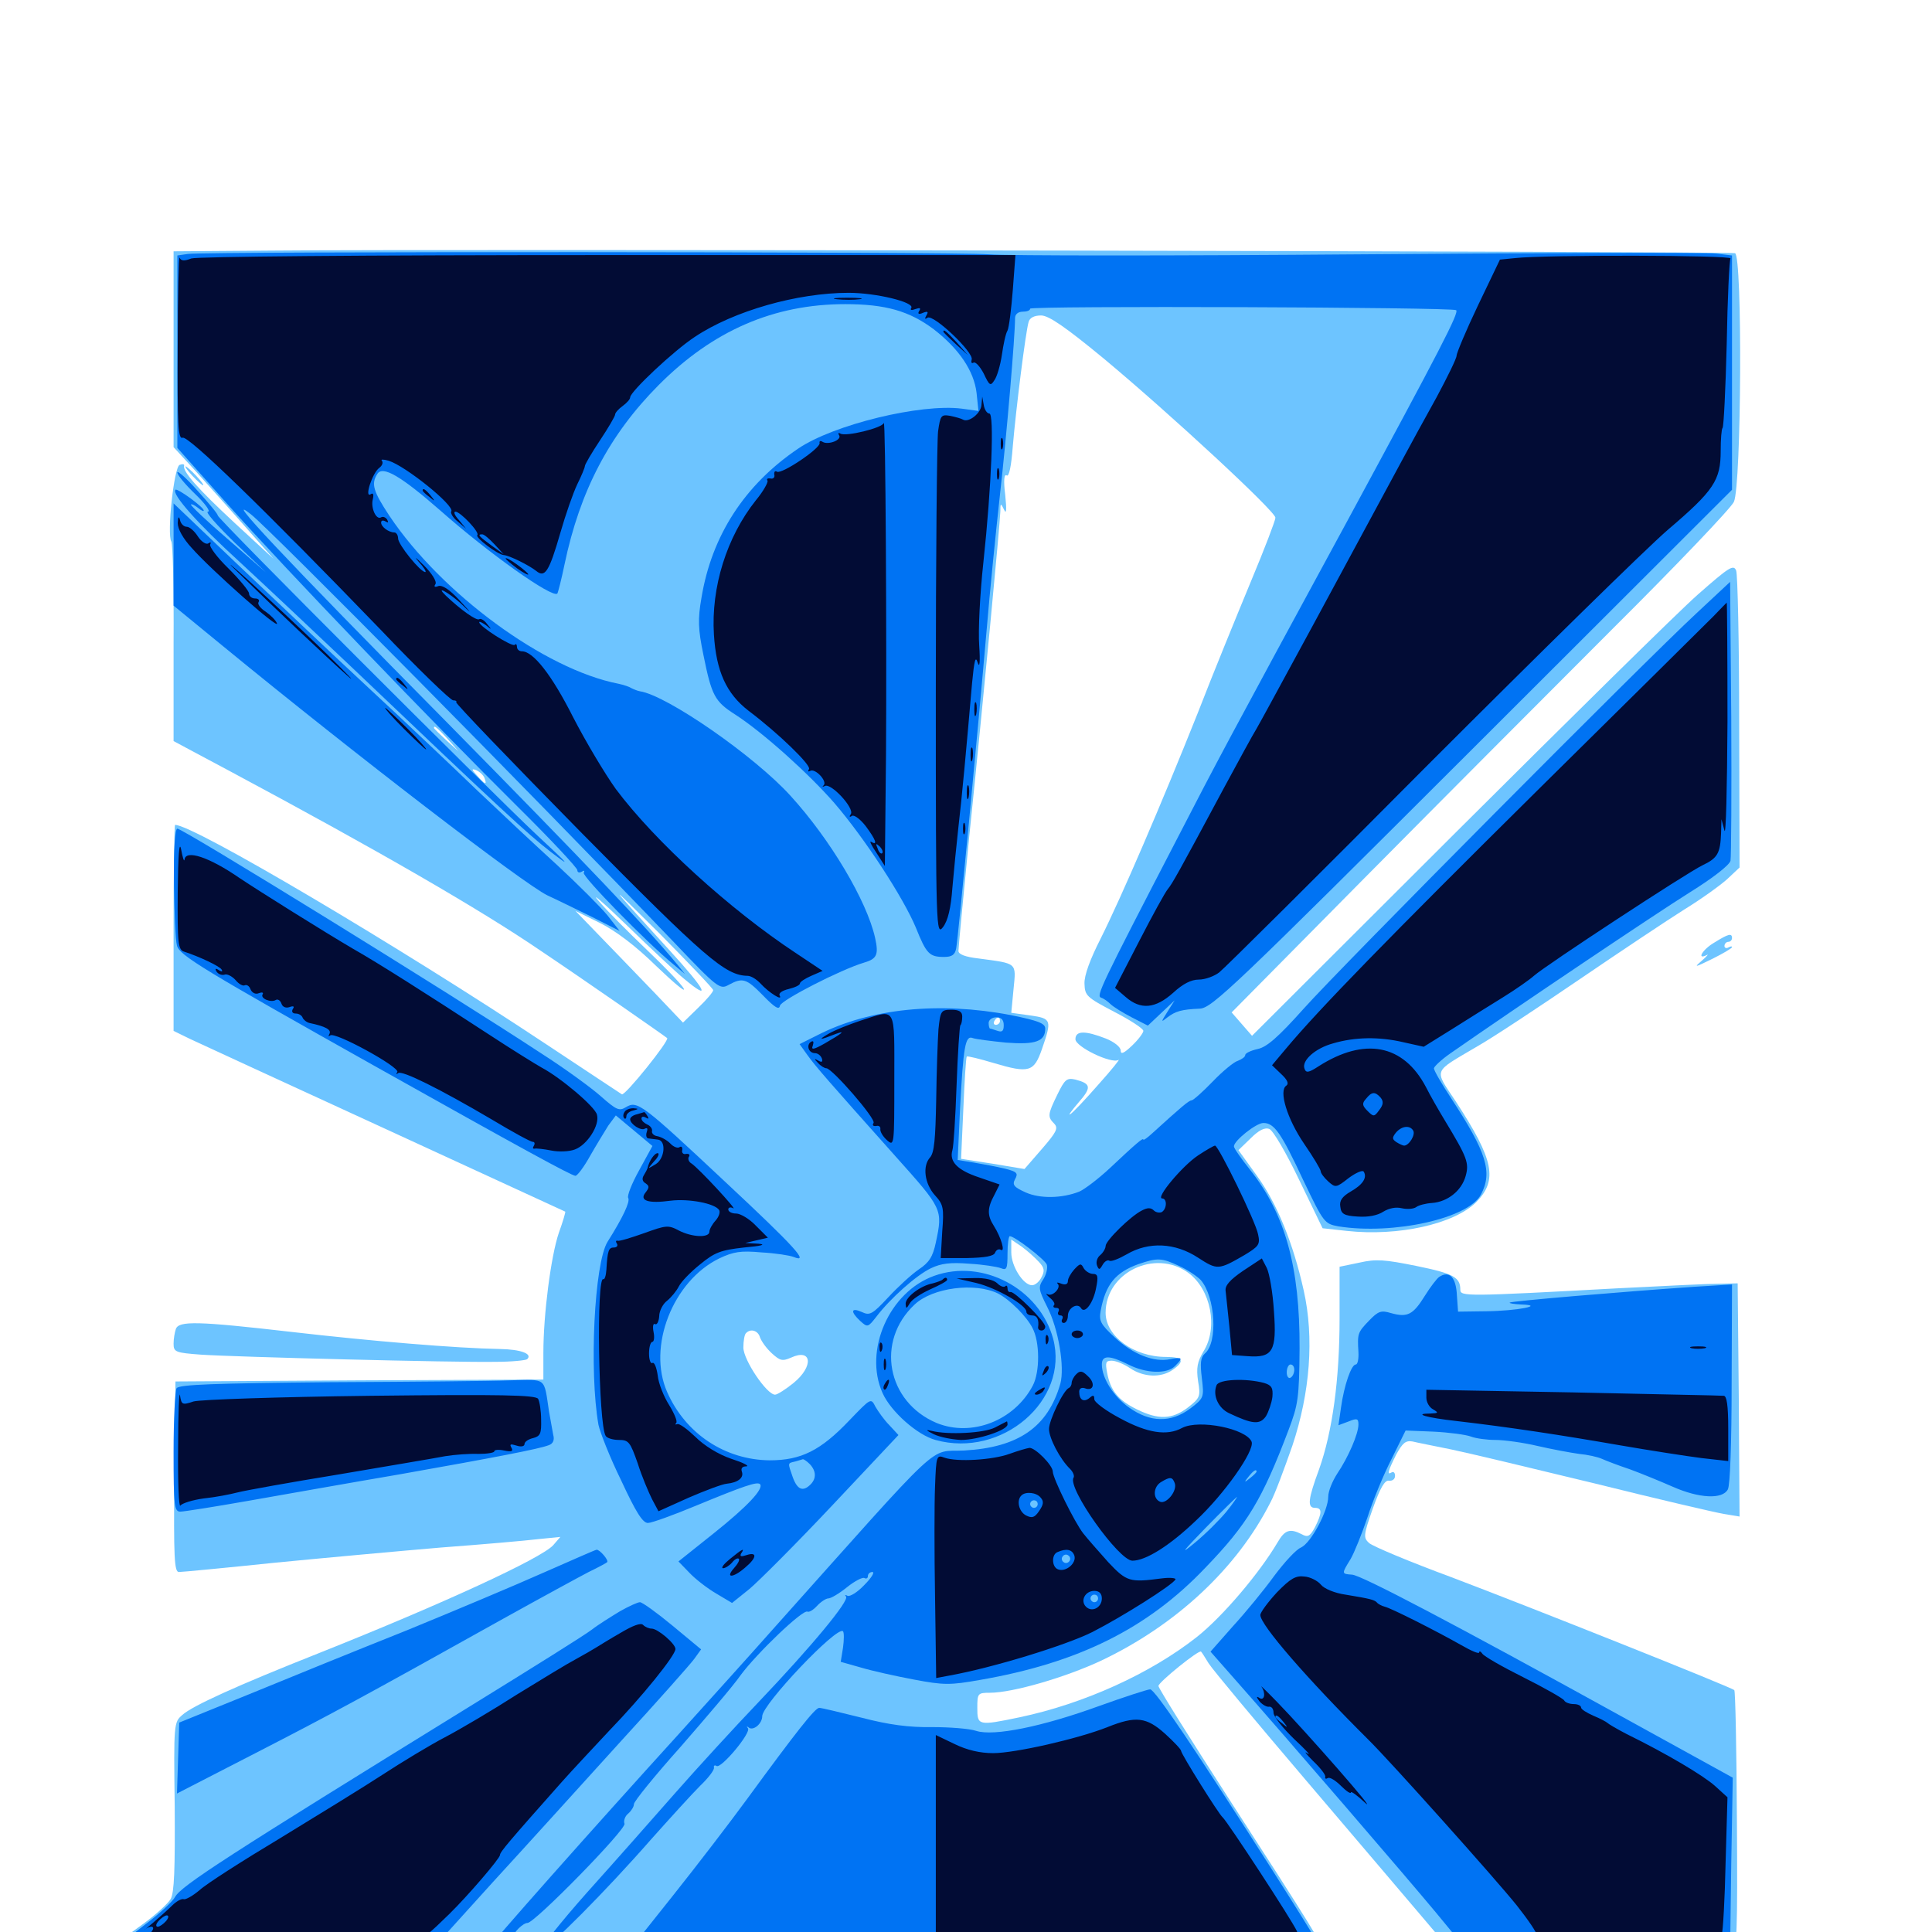 <svg xmlns="http://www.w3.org/2000/svg" viewBox="0 -1000 1000 1000">
	<path fill="#6dc4ff" d="M143.164 -870.312L89.844 -869.922V-819.141V-768.555L101.172 -756.25C107.227 -749.414 118.945 -736.523 126.953 -727.344L141.602 -710.742L121.484 -729.297C102.344 -747.07 94.336 -756.055 95.312 -758.984C95.508 -759.766 94.531 -759.961 92.969 -759.375C90.039 -758.203 86.328 -723.438 88.672 -719.727C89.453 -718.555 90.039 -694.922 89.844 -666.992V-616.406L118.75 -600.977C196.094 -559.57 248.828 -529.102 280.273 -507.617C302.148 -492.969 343.945 -463.867 345.312 -462.695C346.68 -461.523 323.438 -432.617 321.875 -433.594C320.898 -434.18 303.32 -445.898 282.617 -459.57C205.859 -510.547 100.195 -573.047 90.625 -573.047C90.234 -573.047 89.844 -549.023 89.844 -519.727V-466.406L98.242 -462.305C102.734 -460.156 148.242 -439.258 199.219 -415.82C250.195 -392.383 292.188 -373.047 292.578 -372.852C292.773 -372.656 291.406 -367.773 289.258 -361.914C285.156 -349.805 281.25 -319.727 281.25 -299.805V-285.938L186.133 -285.547L90.82 -284.961L90.234 -235.742C89.844 -193.75 90.234 -186.328 92.578 -186.328C94.141 -186.328 116.797 -188.477 142.969 -191.211C169.141 -193.75 207.617 -197.266 228.516 -199.023C249.414 -200.586 271.875 -202.539 278.32 -203.32L290.039 -204.492L286.328 -200.195C280.078 -193.359 229.297 -169.922 165.039 -144.336C122.656 -127.539 99.414 -116.992 94.336 -112.305C90.039 -108.594 89.844 -108.008 90.43 -64.844C90.625 -32.617 90.234 -20.117 88.281 -16.992C86.914 -14.648 80.273 -8.594 73.438 -3.711C57.422 7.617 56.445 10.352 66.992 11.523C83.789 13.477 685.547 12.891 685.547 10.938C685.547 8.203 677.93 -4.297 636.328 -68.555C616.211 -99.805 599.609 -126.172 599.609 -127.344C599.609 -129.297 620.898 -146.484 621.68 -145.117C622.07 -144.727 623.828 -141.992 625.586 -139.062C627.539 -135.938 650.195 -108.789 675.977 -78.516C701.953 -48.047 729.297 -15.82 737.109 -6.641L751.172 9.961L767.578 11.328C793.945 13.281 893.164 13.086 896.484 10.938C899.023 9.375 899.414 -0.195 899.023 -57.617C898.828 -94.336 898.242 -124.805 897.656 -125.195C896.094 -126.758 791.602 -168.359 751.367 -183.594C729.688 -191.602 710.547 -199.609 708.594 -201.367C705.664 -204.102 705.664 -205.273 710.547 -219.141C714.453 -230.078 716.797 -233.984 718.945 -233.594C720.703 -233.398 722.07 -234.375 722.07 -236.133C722.07 -237.695 721.289 -238.477 720.312 -237.891C717.773 -236.328 718.359 -238.477 722.656 -247.07C725.977 -253.125 727.539 -254.492 731.055 -253.906C733.398 -253.32 742.383 -251.562 750.977 -249.805C759.57 -248.047 792.969 -240.039 825.195 -232.227C857.422 -224.219 887.5 -217.188 892.188 -216.406L900.391 -215.039L900 -275.391L899.414 -335.742L889.648 -335.547C884.375 -335.547 860.938 -334.375 837.891 -333.203C758.984 -328.906 755.859 -328.906 755.859 -332.422C755.859 -338.867 752.344 -340.82 733.203 -344.727C716.797 -348.047 712.305 -348.438 703.711 -346.484L693.359 -344.336V-317.578C693.359 -285.938 689.648 -258.984 682.812 -239.648C676.953 -223.828 676.562 -219.531 680.664 -219.531C684.375 -219.531 684.375 -216.992 680.664 -209.57C678.125 -204.883 676.953 -204.102 673.828 -205.859C667.773 -208.984 665.039 -208.203 661.328 -201.758C651.758 -185.547 632.812 -163.281 619.531 -152.734C595.508 -133.789 561.133 -118.164 527.734 -111.133C506.25 -106.641 505.859 -106.836 505.859 -116.016C505.859 -123.438 506.055 -123.828 512.305 -123.828C524.219 -123.828 551.562 -131.836 569.922 -140.43C608.984 -158.984 640.43 -188.477 657.617 -222.461C659.961 -226.758 664.844 -240.039 668.945 -251.758C678.125 -279.297 680.273 -307.617 674.805 -332.031C669.336 -356.641 660.938 -377.148 650.586 -391.406L641.016 -404.688L647.266 -410.742C651.562 -415.039 654.688 -416.602 657.031 -415.625C658.984 -414.844 665.82 -403.125 672.461 -389.258L684.57 -364.258L697.07 -362.891C723.828 -359.961 752.539 -366.406 764.062 -377.734C775.391 -389.258 773.242 -399.609 753.516 -429.883C742.188 -447.07 741.211 -444.531 764.648 -458.398C772.266 -462.695 795.898 -478.32 817.383 -492.969C838.867 -507.617 863.477 -524.023 871.875 -529.297C880.469 -534.57 890.234 -541.602 893.945 -544.922L900.391 -550.977L900.195 -625.977C900.195 -667.188 899.414 -702.734 898.633 -704.688C897.266 -708.008 894.922 -706.445 878.711 -692.188C868.555 -683.203 812.695 -628.125 754.297 -569.922L648.047 -463.867L642.773 -469.922L637.5 -475.977L706.25 -545.508C744.141 -583.789 801.953 -641.797 834.766 -674.609C867.578 -707.227 895.898 -736.914 897.461 -740.234C901.367 -748.633 901.953 -867.578 898.047 -868.945C895.117 -869.922 223.047 -871.094 143.164 -870.312ZM571.484 -814.258C605.469 -785.938 660.156 -735.352 660.156 -732.031C660.156 -730.664 654.492 -715.82 647.461 -699.023C640.43 -682.031 627.93 -651.562 619.922 -630.859C600.977 -583.398 580.469 -535.742 569.727 -514.258C564.258 -503.516 561.133 -495.117 561.328 -490.82C561.523 -484.57 562.5 -483.789 576.562 -476.367C584.961 -472.07 591.797 -467.578 591.797 -466.406C591.797 -465.43 589.258 -461.914 585.938 -458.789C581.641 -454.688 580.078 -454.102 580.078 -456.25C580.078 -458.008 576.758 -460.742 572.266 -462.5C561.719 -466.602 556.641 -466.602 556.641 -462.109C556.641 -458.203 575.195 -449.219 578.906 -451.367C580.078 -452.148 575.391 -446.289 568.555 -438.672C561.719 -430.859 555.273 -424.023 553.906 -423.242C552.734 -422.461 554.688 -425.195 558.203 -429.297C565.039 -437.109 564.844 -439.062 556.641 -441.211C552.148 -442.188 551.172 -441.406 547.266 -433.398C542.188 -423.047 542.188 -421.875 545.703 -418.359C547.852 -416.016 546.875 -414.062 539.258 -405.273L530.273 -394.922L513.867 -397.656L497.461 -400.195L498.633 -426.172C499.219 -440.625 500 -452.539 500.391 -453.125C500.781 -453.516 507.031 -451.953 514.258 -449.805C532.617 -444.336 535.156 -445.117 539.258 -456.836C544.531 -472.07 544.336 -472.852 533.203 -474.414L523.438 -475.781L524.609 -488.086C525.977 -501.953 526.758 -501.172 506.445 -503.906C499.609 -504.688 496.094 -506.055 496.094 -507.812C496.094 -509.375 498.633 -536.328 501.758 -567.773C509.18 -639.648 517.578 -728.711 517.773 -735.156C517.773 -739.648 517.969 -739.844 519.727 -736.133C520.898 -733.594 521.094 -736.133 520.312 -743.75C519.336 -751.367 519.727 -754.883 521.094 -753.906C522.266 -753.125 523.438 -758.594 524.219 -768.945C525.781 -787.5 530.859 -828.32 532.422 -833.398C533.008 -835.547 535.352 -836.719 538.867 -836.719C542.773 -836.719 551.367 -830.859 571.484 -814.258ZM231.641 -617.578L237.305 -611.133L231.055 -616.797C227.539 -620.117 224.609 -622.852 224.609 -623.242C224.609 -624.805 226.172 -623.438 231.641 -617.578ZM250.781 -597.266C252.148 -593.555 251.172 -593.75 247.07 -598.438C243.945 -601.758 243.945 -602.344 246.484 -601.367C248.242 -600.586 250.195 -598.828 250.781 -597.266ZM369.141 -487.5C369.141 -486.523 365.625 -482.422 361.328 -478.32L353.516 -470.703L349.023 -475.391C346.484 -478.125 333.984 -491.211 321.094 -504.492L297.852 -528.516L310.547 -522.266C318.75 -518.164 329.102 -510.352 339.648 -500C348.633 -491.406 355.078 -485.938 353.906 -488.281C352.734 -490.625 343.945 -499.609 334.57 -508.594C325.195 -517.578 313.867 -528.906 309.766 -533.789C305.469 -538.672 312.109 -533.008 324.414 -521.094C336.719 -509.18 350 -496.68 354.102 -493.359C368.555 -481.25 365.43 -487.5 346.484 -508.203C313.281 -544.531 312.891 -545.117 341.406 -516.797C356.641 -501.367 369.141 -488.281 369.141 -487.5ZM517.578 -471.484C517.578 -470.508 516.602 -469.531 515.43 -469.531C514.453 -469.531 514.062 -470.508 514.648 -471.484C515.234 -472.656 516.211 -473.438 516.797 -473.438C517.188 -473.438 517.578 -472.656 517.578 -471.484ZM537.695 -346.875C540.625 -343.75 540.82 -342.188 539.062 -338.867C537.891 -336.523 535.742 -334.766 534.18 -334.766C529.688 -334.766 523.438 -344.531 523.438 -351.758V-358.398L528.906 -354.688C531.836 -352.539 535.742 -349.023 537.695 -346.875ZM615.039 -341.211C626.758 -332.617 630.664 -312.695 622.852 -300.391C619.727 -295.117 619.141 -291.992 620.117 -285.156C621.484 -277.148 621.094 -276.367 614.844 -271.484C606.641 -265.234 599.609 -265.039 588.477 -270.508C578.906 -275.195 574.805 -280.078 573.047 -289.453C572.07 -294.727 572.266 -295.703 575.391 -295.703C577.539 -295.703 581.836 -293.945 584.961 -291.797C591.992 -287.109 600.977 -286.719 607.031 -291.016C613.477 -295.508 612.305 -297.656 603.516 -297.656C586.914 -297.656 572.266 -308.398 572.266 -320.508C572.266 -341.406 597.852 -353.711 615.039 -341.211ZM393.359 -307.812C394.141 -305.664 396.68 -302.148 399.414 -299.609C403.711 -295.703 404.883 -295.312 409.375 -297.266C420.312 -302.344 421.289 -292.773 410.742 -284.18C406.641 -280.859 402.344 -278.125 401.172 -278.125C396.875 -278.125 384.766 -296.094 384.766 -302.539C384.766 -305.859 385.352 -309.375 386.133 -309.961C388.477 -312.5 392.383 -311.328 393.359 -307.812ZM99.609 -753.711C102.148 -750.977 104.688 -748.828 105.078 -748.828C105.664 -748.828 104.102 -750.977 101.562 -753.711C99.023 -756.445 96.484 -758.594 96.094 -758.594C95.508 -758.594 97.07 -756.445 99.609 -753.711ZM887.305 -512.109C881.25 -508.594 877.93 -502.93 883.398 -505.664C884.57 -506.445 883.594 -505.078 880.859 -502.734C876.562 -499.023 877.148 -499.219 886.328 -503.711C891.797 -506.445 896.484 -509.18 896.484 -509.766C896.484 -510.352 895.703 -510.156 894.531 -509.57C893.555 -508.984 892.578 -509.375 892.578 -510.352C892.578 -511.523 893.555 -512.5 894.531 -512.5C895.703 -512.5 896.484 -513.477 896.484 -514.453C896.484 -517.188 894.531 -516.602 887.305 -512.109ZM91.016 -312.109C90.43 -310.352 89.844 -307.031 89.844 -304.492C89.844 -300.195 90.82 -299.805 104.102 -298.828C121.094 -297.656 235.156 -294.727 256.445 -295.117C264.844 -295.117 272.266 -295.898 272.852 -296.484C275.781 -299.219 269.727 -301.562 258.789 -301.758C236.133 -302.148 191.992 -305.859 151.367 -310.547C102.148 -316.211 92.578 -316.406 91.016 -312.109Z"/>
	<path fill="#0073f3" d="M97.266 -868.555L91.797 -867.773V-817.969V-768.164L117.383 -739.453C148.242 -704.883 225.195 -624.805 267.969 -582.422C284.961 -565.625 298.828 -550.781 298.828 -549.609C298.828 -548.438 299.805 -548.047 301.172 -548.828C302.344 -549.609 302.734 -549.414 302.148 -548.242C301.172 -546.484 334.57 -512.305 348.633 -500.781L354.492 -495.898L350.586 -500.781C334.57 -520.117 304.492 -551.758 231.445 -625.977C145.703 -712.695 114.648 -745.898 129.883 -733.789C140.234 -725.586 276.172 -588.086 348.828 -512.305C371.484 -488.477 372.656 -487.695 377.148 -490.234C384.375 -494.141 386.328 -493.555 394.922 -484.766C401.172 -478.32 403.32 -477.148 403.711 -479.492C404.492 -482.422 435.352 -498.242 447.266 -501.758C453.906 -503.711 454.883 -505.859 452.93 -514.648C448.633 -533.789 429.688 -565.625 409.18 -588.086C390.625 -608.594 345.312 -640.039 331.25 -642.188C330.078 -642.383 328.125 -643.164 326.953 -643.75C325.781 -644.531 322.852 -645.508 320.117 -646.094C281.836 -653.516 228.516 -692.773 201.562 -733.008C193.164 -745.703 191.992 -749.609 195.312 -754.688C198.047 -759.18 207.617 -753.516 227.93 -735.742C253.125 -713.477 285.938 -690.234 288.477 -692.773C288.867 -693.359 290.625 -700.195 292.188 -707.812C300.195 -746.094 315.43 -775 340.82 -800.586C368.945 -828.906 400.586 -842.578 437.5 -842.578C458.203 -842.578 470.703 -839.062 483.398 -829.492C496.484 -819.336 504.102 -808.008 505.469 -796.68L506.445 -787.305L497.852 -788.477C476.758 -791.211 431.445 -780.273 413.086 -767.773C385.352 -749.023 368.359 -722.656 363.086 -690.625C361.133 -679.492 361.328 -674.414 364.062 -661.133C368.359 -639.844 369.922 -636.914 380.664 -630.078C395.117 -620.703 418.555 -599.609 431.836 -584.375C447.656 -566.016 467.578 -535.352 474.023 -519.922C479.492 -506.25 481.055 -504.688 488.672 -504.688C492.773 -504.688 494.336 -505.859 494.922 -509.18C495.898 -514.062 506.25 -622.656 510.742 -674.609C512.305 -693.359 515.43 -724.609 517.578 -743.945C521.094 -775.195 525.391 -825.977 525.391 -835.352C525.391 -837.305 526.953 -838.672 529.297 -838.672C531.445 -838.672 533.203 -839.258 533.203 -840.234C533.203 -841.797 752.148 -841.016 753.711 -839.453C755.273 -838.086 745.312 -818.945 697.852 -731.25C634.766 -615.039 629.492 -605.078 609.961 -567.188C569.141 -488.477 567.383 -484.57 569.922 -483.594C571.289 -483.203 573.438 -481.641 574.805 -480.273C576.172 -478.906 581.25 -475.781 585.742 -473.438L594.141 -469.141L601.172 -475.781L608.008 -482.227L604.297 -476.367C600.781 -470.703 600.781 -470.703 604.297 -473.438C608.398 -476.562 611.523 -477.539 621.094 -477.93C627.344 -478.32 638.477 -488.867 762.305 -612.5L896.484 -746.484V-807.227V-867.773L888.281 -868.75C883.594 -869.336 800.781 -869.141 704.297 -868.359C607.617 -867.578 521.094 -867.578 511.914 -868.359C493.945 -869.727 106.25 -869.922 97.266 -868.555ZM91.797 -755.469C91.797 -754.102 95.898 -749.219 101.172 -744.141C106.25 -739.258 109.18 -735.156 107.617 -735.156C106.055 -735.156 112.305 -728.125 121.289 -719.336L137.695 -703.711L117.969 -720.898C107.031 -730.273 98.438 -738.477 98.828 -738.867C99.219 -739.258 100.781 -738.477 102.539 -737.109C104.102 -735.742 105.469 -735.156 105.469 -735.742C105.469 -737.5 91.797 -747.461 90.82 -746.484C88.672 -744.336 102.344 -728.906 124.219 -708.984C136.914 -697.266 163.281 -672.461 182.617 -654.102C260.156 -580.273 273.047 -568.359 285.156 -558.984C295.898 -550.781 294.922 -551.953 278.32 -567.383C253.711 -590.43 112.305 -731.836 112.695 -733.203C112.891 -733.789 108.203 -739.453 102.344 -745.898C96.68 -752.344 91.797 -756.641 91.797 -755.469ZM89.844 -713.086V-686.523L115.82 -665.234C183.008 -610.156 270.898 -542.578 283.398 -536.523C288.086 -534.375 298.438 -529.297 306.445 -525.391L320.703 -518.164L314.453 -526.172C310.938 -530.469 299.219 -542.188 288.477 -552.148C277.539 -562.109 258.984 -579.492 247.07 -590.82C235.352 -602.148 210.156 -625.977 191.211 -643.555C172.266 -661.133 141.797 -690.039 123.242 -707.617L89.844 -739.453ZM877.93 -682.422C850.586 -657.031 694.336 -499.805 674.805 -477.93C661.523 -463.086 655.664 -458.008 650.977 -457.031C647.461 -456.25 644.531 -454.883 644.531 -453.906C644.531 -452.93 642.773 -451.758 640.82 -450.977C638.672 -450.391 632.812 -445.508 627.734 -440.234C622.461 -434.766 617.578 -430.469 616.797 -430.469C615.43 -430.469 611.523 -427.148 596.484 -413.477C593.945 -411.133 591.797 -409.57 591.797 -410.156C591.797 -411.328 588.086 -408.203 574.609 -395.508C568.555 -389.844 561.328 -384.375 558.594 -383.203C549.609 -379.688 538.281 -379.492 530.859 -382.812C524.805 -385.547 523.828 -386.719 525.391 -389.648C527.148 -392.773 526.367 -393.555 520.117 -395.117C516.016 -396.094 508.789 -397.461 504.102 -398.242L495.703 -399.609L496.875 -425.391C498.633 -458.594 499.609 -464.258 503.516 -462.695C505.078 -462.109 512.891 -461.133 520.703 -460.352C535.938 -459.18 541.016 -460.938 541.016 -467.578C541.016 -470.312 537.5 -471.68 523.047 -474.609C486.133 -481.641 450.391 -478.125 423.242 -464.258L413.867 -459.57L417.773 -454.102C422.07 -448.047 429.297 -439.844 463.281 -401.758C487.891 -374.219 488.086 -374.219 484.375 -356.836C482.812 -349.414 480.859 -346.484 475.586 -342.969C471.875 -340.43 464.844 -333.984 459.766 -328.516C451.562 -319.727 450.195 -318.945 446.094 -320.898C440.43 -323.438 440.039 -321.094 445.312 -316.211C449.023 -312.891 449.219 -312.891 453.516 -318.359C460.742 -327.93 474.414 -340.039 481.836 -343.555C487.109 -346.094 491.992 -346.68 501.758 -345.898C508.789 -345.508 516.211 -344.336 518.164 -343.555C521.094 -342.383 521.484 -343.359 521.484 -351.172C521.484 -356.055 522.07 -360.156 522.656 -360.156C525.195 -360.156 540.625 -348.242 541.797 -345.508C542.383 -343.75 541.602 -340.43 540.039 -337.891C537.305 -333.789 537.5 -332.617 541.992 -323.633C547.852 -312.305 551.172 -292.383 548.828 -283.789C542.383 -261.328 527.148 -250.781 499.023 -249.219C480.078 -248.242 490.43 -257.812 400 -156.641C387.891 -142.969 366.016 -118.75 351.562 -102.734C306.641 -53.32 252.93 7.227 252.344 9.18C251.953 10.156 254.688 9.57 258.594 7.617C262.5 5.859 265.625 3.516 265.625 2.539C265.625 0.391 270.703 -4.688 273.047 -4.688C276.758 -4.688 324.219 -53.125 323.242 -56.055C322.656 -57.422 323.438 -59.961 325.195 -61.328C326.758 -62.695 328.125 -64.844 328.125 -66.211C328.125 -67.578 338.867 -80.859 352.148 -95.703C365.234 -110.742 379.492 -127.344 383.398 -133.008C391.797 -144.336 415.625 -167.188 417.969 -165.82C418.75 -165.43 420.898 -166.602 422.852 -168.75C424.805 -170.898 427.539 -172.656 428.711 -172.656C430.078 -172.656 434.375 -175.195 438.477 -178.516C442.383 -181.641 446.484 -183.789 447.461 -183.203C448.438 -182.617 449.219 -183.203 449.219 -184.18C449.219 -185.352 450.195 -186.328 451.562 -186.328C452.93 -186.328 450.977 -183.203 447.266 -179.492C443.75 -175.781 439.844 -173.438 438.672 -174.023C437.5 -174.609 437.109 -174.609 437.891 -173.633C439.844 -171.68 420.117 -147.852 392.578 -118.945C380.273 -106.055 360.938 -84.961 349.609 -72.07C338.281 -59.18 317.773 -35.938 303.906 -20.508C290.039 -4.883 279.688 8.203 280.859 8.594C283.203 9.375 313.867 -21.484 336.914 -47.852C346.68 -58.789 358.008 -71.289 362.305 -75.586C366.602 -79.688 369.922 -83.984 369.531 -85.156C369.336 -86.133 369.922 -86.523 370.898 -85.938C373.242 -84.375 389.062 -103.32 387.109 -105.469C386.328 -106.445 386.523 -106.641 387.5 -105.859C389.844 -103.906 394.531 -107.812 394.531 -111.719C394.531 -117.773 433.203 -158.594 436.328 -155.664C436.914 -155.078 436.914 -151.172 436.328 -147.07L435.156 -139.844L445.508 -136.914C451.367 -135.156 463.672 -132.422 473.047 -130.664C488.477 -127.734 491.797 -127.734 507.227 -130.469C558.008 -139.258 593.945 -157.031 623.828 -188.477C645.703 -211.133 653.32 -223.828 666.992 -259.961C671.875 -272.852 672.461 -276.367 672.656 -301.953C672.852 -344.141 665.234 -371.68 646.875 -394.727C642.383 -400.391 638.672 -405.664 638.672 -406.641C638.672 -409.57 650.195 -418.75 653.906 -418.75C659.57 -418.75 663.086 -413.672 674.609 -389.062C685.156 -366.992 685.547 -366.602 692.773 -365.234C721.094 -360.742 760.352 -369.336 766.602 -381.836C772.656 -393.359 769.336 -403.711 751.172 -431.445C746.289 -438.867 742.188 -445.898 742.188 -447.07C742.383 -448.047 746.094 -451.562 750.586 -454.688C784.18 -478.125 858.008 -527.734 874.609 -538.086C886.523 -545.508 895.117 -552.148 895.703 -554.492C896.094 -556.641 896.289 -590.039 896.094 -628.711L895.508 -698.828ZM519.531 -469.336C519.531 -466.406 518.75 -465.625 516.406 -466.406C514.648 -466.992 512.891 -467.578 512.5 -467.578C512.109 -467.578 511.719 -468.945 511.719 -470.508C511.719 -472.07 513.477 -473.438 515.625 -473.438C518.359 -473.438 519.531 -472.07 519.531 -469.336ZM712.891 -429.688C712.891 -430.078 712.109 -430.469 710.938 -430.469C709.961 -430.469 708.984 -429.492 708.984 -428.32C708.984 -427.344 709.961 -426.953 710.938 -427.539C712.109 -428.125 712.891 -429.102 712.891 -429.688ZM610.352 -344.727C614.648 -342.773 619.531 -339.453 621.484 -337.5C629.102 -328.711 630.469 -305.078 623.633 -299.414C621.484 -297.461 621.094 -294.531 622.07 -286.719C623.242 -276.758 623.242 -276.367 616.016 -270.898C606.055 -263.477 595.312 -263.672 584.375 -271.484C576.367 -277.148 570.312 -286.719 570.312 -293.75C570.312 -298.633 574.219 -298.633 583.984 -293.75C593.164 -289.062 604.102 -288.672 608.203 -292.969C612.5 -297.266 612.109 -297.656 605.664 -296.484C597.266 -294.727 586.328 -299.023 576.953 -307.812C569.531 -314.648 568.75 -316.406 569.727 -321.68C572.266 -335.156 577.344 -341.406 589.258 -345.703C599.023 -349.023 601.172 -349.023 610.352 -344.727ZM669.922 -291.016C669.922 -289.453 669.141 -287.5 667.969 -286.914C666.992 -286.328 666.016 -287.5 666.016 -289.648C666.016 -291.992 666.992 -293.75 667.969 -293.75C669.141 -293.75 669.922 -292.578 669.922 -291.016ZM650.391 -238.281C650.391 -237.891 648.828 -236.328 647.07 -234.961C643.945 -232.422 643.75 -232.617 646.289 -235.742C648.828 -238.867 650.391 -239.844 650.391 -238.281ZM634.961 -217.773C631.445 -213.477 624.219 -206.25 618.555 -201.562C610.547 -194.922 611.719 -196.484 624.023 -209.18C632.617 -217.969 640.039 -225.195 640.234 -225.195C640.625 -225.391 638.281 -221.875 634.961 -217.773ZM537.109 -221.484C537.109 -220.508 536.328 -219.531 535.156 -219.531C534.18 -219.531 533.203 -220.508 533.203 -221.484C533.203 -222.656 534.18 -223.438 535.156 -223.438C536.328 -223.438 537.109 -222.656 537.109 -221.484ZM553.516 -191.992C552.93 -191.016 551.562 -190.625 550.586 -191.406C549.609 -191.992 549.219 -193.359 550 -194.336C550.586 -195.312 551.953 -195.703 552.93 -194.922C553.906 -194.336 554.297 -192.969 553.516 -191.992ZM568.359 -172.656C568.359 -171.68 567.578 -170.703 566.406 -170.703C565.43 -170.703 564.453 -171.68 564.453 -172.656C564.453 -173.828 565.43 -174.609 566.406 -174.609C567.578 -174.609 568.359 -173.828 568.359 -172.656ZM90.039 -543.359C90.234 -527.93 90.82 -513.281 91.602 -510.547C92.969 -505.469 104.883 -498.242 195.312 -447.461C269.141 -406.055 295.898 -391.406 297.852 -391.406C298.828 -391.406 302.344 -396.094 305.469 -401.758C308.594 -407.227 312.891 -414.258 314.844 -417.383L318.75 -422.656L328.125 -414.844L337.695 -406.836L330.859 -394.336C326.953 -387.305 324.414 -380.859 325.195 -379.883C326.172 -377.93 322.461 -369.922 314.453 -357.227C307.617 -346.094 304.883 -290.43 309.766 -262.5C310.547 -258.789 315.625 -245.703 321.484 -233.789C329.102 -217.383 332.617 -211.719 335.352 -211.719C337.305 -211.719 348.633 -215.82 360.352 -220.703C384.961 -230.859 391.797 -233.203 393.359 -231.836C395.508 -229.492 386.914 -220.312 369.531 -206.445L351.172 -191.797L356.836 -185.938C359.766 -182.812 366.016 -177.93 370.703 -175.195L378.906 -170.312L387.891 -177.539C392.578 -181.445 412.109 -200.977 430.859 -220.898L465.039 -257.227L460.352 -262.305C457.617 -265.039 454.492 -269.531 453.125 -271.875C450.781 -276.562 450.781 -276.367 439.648 -264.844C424.805 -249.219 414.648 -244.141 398.438 -244.141C375.391 -244.336 354.883 -257.812 345.312 -279.492C334.961 -302.93 348.242 -336.914 372.266 -348.633C379.688 -352.148 383.398 -352.734 394.141 -351.758C401.367 -351.367 408.789 -350.195 410.742 -349.414C419.336 -345.898 411.328 -354.688 375.781 -387.891C332.227 -428.711 329.883 -430.469 324.023 -426.953C320.508 -424.805 319.141 -425.391 310.938 -432.617C305.859 -437.109 292.188 -447.07 280.273 -454.688C232.812 -485.938 94.727 -571.094 91.797 -571.094C90.625 -571.094 89.844 -560.938 90.039 -543.359ZM419.141 -242.188C422.461 -238.672 422.656 -234.766 419.531 -231.641C415.625 -227.734 412.695 -228.906 410.352 -235.352C407.617 -243.164 407.617 -242.578 411.719 -243.555C413.477 -244.141 415.234 -244.531 415.625 -244.727C416.016 -244.727 417.578 -243.75 419.141 -242.188ZM483.594 -339.648C460.352 -331.445 446.875 -300.977 456.836 -278.906C461.133 -269.336 474.805 -257.227 484.18 -254.688C518.555 -245.117 553.516 -275.195 545.117 -307.031C538.086 -333.008 508.594 -348.633 483.594 -339.648ZM516.602 -330.469C522.656 -327.344 531.25 -318.75 534.375 -312.695C538.281 -305.469 538.281 -289.844 534.57 -282.812C525 -264.648 502.93 -256.055 484.766 -263.477C458.984 -274.414 453.125 -305.859 473.438 -324.805C482.812 -333.594 504.688 -336.328 516.602 -330.469ZM744.922 -339.062C743.75 -338.281 740.43 -333.984 737.5 -329.297C731.445 -319.531 728.516 -317.969 720.117 -320.312C714.844 -321.875 713.477 -321.484 708.594 -316.406C702.734 -310.352 702.539 -309.766 703.125 -300.195C703.32 -296.68 702.734 -293.75 701.758 -293.75C699.414 -293.75 695.703 -282.812 694.141 -271.68L692.773 -262.305L698.047 -264.258C702.344 -266.016 703.125 -265.82 703.125 -262.695C703.125 -257.812 697.852 -245.703 692.188 -237.305C689.648 -233.398 687.5 -228.125 687.5 -225.391C687.5 -217.969 678.516 -201.367 673.438 -199.023C670.898 -198.047 664.844 -191.406 659.57 -184.375C654.492 -177.344 644.922 -165.625 638.281 -158.398L626.562 -145.117L638.086 -132.031C666.406 -100 728.906 -27.344 743.164 -10.156L758.789 8.789L827.148 8.984H895.508L896.094 -35.547L896.875 -79.883L839.453 -111.523C752.734 -159.375 704.492 -184.766 699.805 -184.961C694.336 -185.352 694.336 -185.352 699.023 -192.969C700.977 -196.289 704.883 -206.055 707.812 -214.648C710.547 -223.242 716.211 -236.914 720.312 -244.922L727.539 -259.57L741.992 -258.984C750 -258.594 758.789 -257.422 761.328 -256.445C763.867 -255.469 769.531 -254.688 774.023 -254.688C778.516 -254.688 788.477 -253.32 795.898 -251.562C803.516 -249.805 813.086 -248.047 817.383 -247.461C821.68 -247.07 826.953 -245.898 829.102 -244.922C831.25 -243.945 837.891 -241.406 843.75 -239.453C849.609 -237.305 859.57 -233.203 865.82 -230.469C879.492 -224.414 891.602 -223.828 894.336 -229.102C895.508 -231.25 896.289 -253.32 896.289 -283.984L896.484 -335.156L877.344 -333.984C840.234 -331.445 782.227 -326.562 781.445 -325.781C781.055 -325.391 783.594 -325 787.305 -324.805C800.195 -324.414 785.352 -321.484 769.336 -321.289L754.688 -321.094L754.102 -329.297C753.711 -338.867 750.195 -342.578 744.922 -339.062ZM170.117 -284.57C111.328 -283.984 92.578 -283.398 91.406 -281.445C90.625 -280.273 89.844 -265.234 89.844 -248.438C89.844 -220.312 90.234 -217.578 93.359 -217.578C95.117 -217.578 111.133 -220.117 128.906 -223.242C146.68 -226.367 181.836 -232.617 207.031 -236.914C256.641 -245.703 278.906 -250 283.984 -251.953C286.328 -252.734 287.109 -254.688 286.328 -257.422C285.938 -259.57 284.961 -265.039 284.18 -269.336C281.445 -287.5 283.203 -285.938 264.062 -285.547C254.688 -285.156 212.305 -284.766 170.117 -284.57ZM281.641 -186.133C267.188 -179.688 235.156 -166.211 210.352 -156.055C185.352 -146.094 148.828 -131.25 128.906 -123.047L92.773 -108.398L92.188 -90.039L91.602 -71.68L132.227 -92.578C171.68 -112.891 187.305 -121.289 260.742 -162.305C280.078 -173.047 299.805 -183.789 304.688 -186.328C309.57 -188.672 313.867 -191.016 314.258 -191.406C315.234 -192.383 310.352 -198.047 308.789 -197.852C308.203 -197.852 295.898 -192.383 281.641 -186.133ZM320.898 -166.016C316.406 -163.281 309.766 -159.18 306.25 -156.445C302.734 -153.711 275.195 -136.523 245.117 -117.969C117.188 -39.062 93.945 -24.023 90.625 -18.164C89.453 -15.82 82.422 -9.375 75.195 -3.906C62.109 5.859 56.25 13.086 63.281 10.352C65.234 9.57 101.953 8.984 145.117 8.984H223.633L255.078 -25.781C272.461 -44.727 302.148 -77.539 321.094 -98.438C340.234 -119.336 357.422 -138.672 359.375 -141.406L362.891 -146.289L348.047 -158.594C340.039 -165.234 332.422 -170.703 331.25 -170.703C330.078 -170.703 325.391 -168.555 320.898 -166.016ZM568.945 -116.992C539.453 -106.25 514.258 -101.172 505.273 -104.102C501.758 -105.273 491.602 -106.055 482.422 -106.055C470.508 -105.859 460.156 -107.227 445.898 -110.938C434.961 -113.672 425.195 -116.016 424.023 -116.016C421.875 -116.016 411.914 -103.32 386.914 -69.141C377.93 -56.836 360.547 -34.18 348.242 -18.75L326.172 8.984H504.883H683.789L681.445 4.492C680.078 2.148 670.117 -13.867 659.18 -31.055C618.164 -95.312 597.656 -125.781 595.312 -125.586C593.945 -125.586 582.031 -121.68 568.945 -116.992Z"/>
	<path fill="#020c35" d="M91.992 -820.703C91.797 -780.078 92.188 -772.461 94.531 -773.438C97.461 -774.609 136.133 -737.109 196.875 -674.219C216.211 -653.906 233.203 -637.5 234.57 -637.5C235.938 -637.5 236.523 -637.109 236.133 -636.523C235.547 -636.133 264.648 -605.859 300.586 -569.336C365.039 -504.102 375.391 -495.117 386.914 -494.922C388.672 -494.922 391.602 -493.164 393.75 -490.82C397.852 -486.328 405.469 -481.445 403.516 -484.766C402.93 -485.938 404.883 -487.305 408.203 -488.086C411.328 -488.867 414.062 -490.039 414.062 -491.016C414.062 -491.797 416.797 -493.555 419.922 -494.922L425.781 -497.461L411.719 -506.836C377.734 -529.297 339.062 -564.453 318.75 -591.602C313.281 -599.219 303.32 -615.82 296.68 -628.711C285.547 -650.781 275.977 -662.891 270.117 -662.891C268.75 -662.891 267.578 -663.867 267.578 -665.234C267.578 -666.406 266.992 -666.992 266.406 -666.211C265.039 -665.039 248.047 -675.781 248.047 -677.93C248.047 -678.516 249.609 -677.734 251.562 -676.367C254.492 -673.828 254.688 -674.023 252.148 -676.953C250.781 -678.906 248.828 -680.078 248.047 -679.492C246.68 -678.516 238.477 -684.375 230.859 -691.602C225 -697.266 231.836 -693.555 238.281 -687.891C244.727 -681.641 244.727 -681.836 237.5 -689.648C232.617 -694.922 228.906 -697.266 226.953 -696.68C225 -695.898 224.414 -696.289 225.391 -697.656C226.172 -699.023 223.633 -703.125 219.336 -707.422C215.234 -711.523 214.062 -712.305 216.602 -709.375C219.336 -706.445 220.898 -703.906 220.117 -703.906C217.578 -703.906 206.055 -718.164 206.055 -721.289C206.055 -723.047 205.078 -724.414 204.102 -724.414C201.172 -724.414 197.266 -727.344 197.266 -729.492C197.266 -730.664 198.242 -730.859 199.609 -730.078C200.977 -729.297 201.172 -729.492 200.391 -731.055C199.609 -732.227 198.242 -732.812 197.266 -732.227C194.727 -730.664 191.797 -737.109 192.969 -741.602C193.555 -744.141 193.164 -745.117 191.797 -744.141C188.477 -742.188 192.773 -755.273 196.289 -757.812C197.852 -758.984 198.438 -760.547 197.656 -761.523C196.875 -762.305 198.438 -762.305 201.172 -761.523C209.961 -758.789 235.352 -738.281 233.594 -735.352C233.008 -734.57 234.375 -732.031 236.914 -730.078L241.211 -726.367L237.5 -730.859C235.352 -733.203 234.57 -735.156 235.742 -735.156C238.281 -735.156 248.438 -724.414 247.07 -723.047C245.703 -721.875 257.617 -712.891 260.742 -712.695C263.672 -712.5 273.828 -707.422 277.539 -704.492C282.031 -700.781 284.18 -703.906 290.039 -724.219C292.773 -733.789 296.68 -744.922 298.828 -749.414C300.977 -753.711 302.734 -758.008 302.734 -758.789C302.734 -759.57 306.25 -765.625 310.547 -772.07C314.844 -778.516 318.359 -784.57 318.359 -785.352C318.359 -786.328 320.117 -788.281 322.266 -789.844C324.414 -791.406 326.172 -793.359 326.172 -794.336C326.172 -797.266 348.828 -818.555 359.57 -825.586C379.688 -839.062 412.695 -848.438 439.258 -848.438C453.516 -848.438 473.438 -843.555 471.68 -840.625C470.898 -839.453 471.875 -839.258 473.828 -840.039C476.172 -840.82 476.758 -840.625 475.781 -839.062C474.805 -837.5 475.586 -837.109 477.734 -838.086C480.273 -839.062 480.664 -838.672 479.492 -836.719C478.516 -834.961 478.711 -834.57 480.078 -835.547C483.203 -837.5 504.297 -817.383 502.93 -813.867C502.539 -812.305 502.93 -811.719 503.906 -812.305C504.883 -812.891 507.227 -810.352 509.18 -806.641C512.109 -800.391 512.695 -800 514.648 -803.125C516.016 -804.883 517.773 -810.938 518.555 -816.211C519.336 -821.68 520.508 -827.344 521.484 -828.906C522.266 -830.469 523.438 -840.039 524.219 -849.805L525.586 -867.969H314.648C184.961 -867.969 101.953 -867.188 99.023 -866.211C95.508 -864.844 93.75 -864.844 92.969 -866.602C92.578 -867.969 91.992 -847.266 91.992 -820.703ZM256.055 -718.164L260.742 -713.086L254.492 -717.578C247.852 -722.461 246.875 -723.438 249.609 -723.438C250.586 -723.438 253.32 -721.094 256.055 -718.164ZM784.18 -866.406L776.367 -865.625L765.039 -841.992C758.789 -828.906 753.906 -817.188 753.906 -815.82C753.906 -814.453 749.219 -804.883 743.555 -794.336C737.695 -783.789 729.688 -769.141 725.586 -761.523C718.75 -748.828 707.617 -728.32 679.688 -676.562C657.617 -635.938 653.711 -628.711 650.391 -622.852C648.438 -619.727 640.82 -605.664 633.203 -591.602C609.57 -547.461 606.836 -542.773 604.492 -539.844C603.125 -538.281 596.484 -526.172 589.648 -512.891L577.148 -488.672L582.617 -483.984C590.43 -477.148 598.047 -477.93 607.227 -486.133C612.305 -490.82 616.602 -492.969 620.508 -492.969C623.828 -492.969 628.516 -494.727 631.055 -496.68C633.594 -498.633 682.422 -547.07 739.258 -604.297C796.289 -661.328 851.953 -716.016 863.281 -725.781C887.109 -746.094 890.625 -751.367 890.625 -766.602C890.625 -772.461 891.016 -777.93 891.602 -778.516C892.188 -779.102 893.164 -798.633 893.75 -822.07C894.141 -845.508 895.117 -865.43 895.703 -866.211C896.68 -867.969 799.609 -868.164 784.18 -866.406ZM433.203 -845.117C429.688 -845.508 432.031 -845.898 438.477 -845.898C444.922 -845.898 447.852 -845.508 444.922 -845.117C441.992 -844.727 436.719 -844.727 433.203 -845.117ZM488.281 -828.32C488.281 -827.93 491.211 -825.195 494.727 -821.875L500.977 -816.211L495.312 -822.656C489.844 -828.516 488.281 -829.883 488.281 -828.32ZM508.008 -790.43C507.812 -786.133 501.367 -781.055 498.438 -782.812C497.461 -783.398 494.531 -784.18 491.797 -784.766C487.109 -785.547 486.719 -784.961 485.547 -776.758C484.961 -771.875 484.375 -710.938 484.375 -641.602C484.375 -518.164 484.57 -515.625 488.086 -520.117C490.625 -523.438 492.188 -529.883 492.969 -540.625C493.75 -549.414 495.117 -563.477 496.094 -572.07C497.852 -586.914 500.195 -612.305 503.125 -646.289C504.297 -658.398 504.883 -660.742 506.055 -657.031C507.031 -653.906 507.422 -657.227 506.836 -665.82C506.25 -673.438 507.227 -692.773 508.984 -708.789C513.281 -748.828 514.648 -785.938 512.109 -785.938C510.938 -785.938 509.57 -787.891 509.18 -790.43L508.398 -794.727ZM457.422 -781.055C456.836 -778.516 437.695 -773.828 434.961 -775.586C433.984 -776.172 433.594 -775.781 434.375 -774.609C435.742 -772.266 428.711 -769.531 425.781 -771.289C424.609 -772.07 424.023 -771.68 424.219 -770.703C425 -768.164 404.492 -754.297 402.148 -755.859C401.172 -756.445 400.586 -755.859 400.781 -754.297C401.172 -752.93 400.195 -751.953 398.828 -752.344C397.266 -752.539 396.68 -752.148 397.266 -751.172C397.656 -750.391 395.117 -745.703 391.211 -741.016C376.172 -722.07 367.969 -696.094 369.531 -671.484C370.703 -652.539 375.977 -641.016 387.305 -632.227C403.125 -620.312 419.922 -603.906 418.75 -601.953C417.969 -600.781 418.359 -600.391 419.336 -600.977C421.875 -602.539 428.32 -595.703 426.367 -593.555C425.391 -592.773 425.781 -592.578 426.953 -593.164C430.078 -594.922 442.188 -581.836 440.43 -578.711C439.453 -577.344 439.648 -576.758 441.016 -577.734C442.188 -578.32 445.312 -575.977 448.047 -572.461C453.32 -565.43 454.492 -562.109 450.977 -564.258C449.805 -565.039 450.977 -562.5 453.516 -558.789L458.008 -551.758L458.594 -609.375C458.984 -667.188 458.398 -784.766 457.422 -781.055ZM456.641 -558.398C456.055 -557.812 454.883 -558.789 454.297 -560.742C453.125 -563.477 453.32 -563.672 455.273 -561.914C456.641 -560.547 457.227 -558.984 456.641 -558.398ZM517.969 -770.312C517.969 -767.578 518.359 -766.602 518.945 -767.969C519.336 -769.141 519.336 -771.484 518.945 -772.852C518.359 -774.023 517.969 -773.047 517.969 -770.312ZM516.016 -754.688C516.016 -751.953 516.406 -750.977 516.992 -752.344C517.383 -753.516 517.383 -755.859 516.992 -757.227C516.406 -758.398 516.016 -757.422 516.016 -754.688ZM218.75 -746.094C218.75 -745.703 220.312 -744.141 222.266 -742.773C225.195 -740.234 225.391 -740.43 222.852 -743.555C220.312 -746.68 218.75 -747.656 218.75 -746.094ZM91.992 -729.297C91.992 -726.172 94.727 -721.289 99.219 -716.406C109.375 -704.883 144.727 -673.633 143.359 -677.344C142.773 -678.906 140.039 -681.641 137.5 -683.398C134.766 -685.156 133.203 -687.305 133.789 -688.281C134.57 -689.453 133.594 -690.234 132.031 -690.234C130.273 -690.234 128.906 -691.406 128.906 -692.773C128.906 -694.141 124.023 -700 118.164 -705.859C112.305 -711.523 108.203 -717.188 108.789 -718.164C109.375 -719.336 108.984 -719.531 107.812 -718.75C106.641 -717.969 104.102 -719.727 102.344 -722.461C100.586 -725.195 98.047 -727.344 96.68 -727.344C95.117 -727.344 93.555 -728.906 93.164 -730.859C92.578 -733.008 92.188 -732.617 91.992 -729.297ZM123.047 -703.906C142.188 -685.156 169.922 -658.984 179.883 -650.195C184.766 -645.898 179.883 -650.977 169.141 -661.523C158.203 -672.07 140.625 -688.672 129.883 -698.438C119.141 -708.203 116.016 -710.547 123.047 -703.906ZM261.719 -710.938C261.719 -710.547 264.453 -708.203 267.578 -705.859C270.898 -703.516 273.438 -702.148 273.438 -702.734C273.438 -703.125 270.898 -705.469 267.578 -707.812C264.453 -710.156 261.719 -711.523 261.719 -710.938ZM886.719 -680.859C883.008 -677.148 842.383 -636.914 796.68 -591.797C718.359 -514.258 682.422 -477.344 665.625 -457.227L658.398 -448.633L663.281 -443.945C666.406 -441.016 667.188 -439.062 665.82 -438.086C661.719 -435.547 666.211 -420.898 675 -408.008C679.688 -401.172 683.594 -394.727 683.594 -393.75C683.594 -392.773 685.352 -390.43 687.5 -388.477C691.211 -385.156 691.602 -385.156 698.047 -390.234C701.758 -392.969 705.273 -394.531 705.859 -393.555C707.812 -390.43 705.273 -386.719 699.023 -383.203C694.727 -380.664 693.164 -378.516 693.75 -375.391C694.141 -371.68 695.703 -370.703 702.734 -370.312C708.203 -369.922 713.086 -370.898 716.016 -372.852C718.945 -374.609 722.461 -375.391 725.586 -374.609C728.32 -374.023 731.641 -374.219 733.008 -375.195C734.18 -376.172 738.086 -377.148 741.211 -377.344C749.219 -377.93 756.445 -383.594 758.594 -391.211C760.547 -398.047 759.375 -400.977 748.047 -419.727C744.727 -425.195 740.234 -433.008 738.086 -437.305C726.367 -459.57 706.25 -463.281 682.422 -448.047C677.344 -444.727 675.977 -444.531 675.195 -446.875C673.633 -450.977 680.664 -457.422 690.039 -459.961C701.367 -463.281 713.867 -463.477 726.367 -460.547L736.914 -458.203L751.367 -467.188C759.375 -472.266 771.289 -479.688 777.93 -483.789C784.57 -487.891 791.797 -492.969 793.945 -494.922C799.805 -500.195 873.047 -548.242 881.25 -552.148C889.062 -555.859 890.43 -558.398 890.82 -568.75L891.016 -575.977L892.578 -570.117C893.359 -566.992 893.945 -592.188 894.141 -626.367C894.141 -660.352 893.945 -688.281 893.75 -688.086C893.75 -688.086 890.43 -684.766 886.719 -680.859ZM714.648 -431.836C716.211 -429.883 716.016 -428.125 713.867 -425.391C711.328 -421.875 710.938 -421.875 707.812 -425C705.078 -427.734 704.883 -428.906 707.031 -431.25C709.961 -434.961 711.719 -435.156 714.648 -431.836ZM731.445 -414.844C732.812 -412.695 729.297 -407.031 726.758 -407.031C726.172 -407.031 724.414 -407.812 722.852 -408.789C720.508 -410.352 720.508 -411.133 722.461 -413.672C725.391 -417.188 729.688 -417.773 731.445 -414.844ZM205.078 -648.438C205.078 -648.047 206.641 -646.484 208.594 -645.117C211.523 -642.578 211.719 -642.773 209.18 -645.898C206.641 -649.023 205.078 -650 205.078 -648.438ZM504.297 -632.617C504.297 -629.492 504.688 -628.32 505.273 -630.273C505.664 -632.031 505.664 -634.766 505.273 -636.133C504.688 -637.305 504.297 -635.938 504.297 -632.617ZM208.984 -622.852C214.844 -616.992 220.117 -612.109 220.508 -612.109C221.094 -612.109 216.797 -616.992 210.938 -622.852C205.078 -628.711 199.805 -633.594 199.414 -633.594C198.828 -633.594 203.125 -628.711 208.984 -622.852ZM502.344 -609.18C502.344 -606.055 502.734 -604.883 503.32 -606.836C503.711 -608.594 503.711 -611.328 503.32 -612.695C502.734 -613.867 502.344 -612.5 502.344 -609.18ZM500.391 -589.648C500.391 -586.523 500.781 -585.352 501.367 -587.305C501.758 -589.062 501.758 -591.797 501.367 -593.164C500.781 -594.336 500.391 -592.969 500.391 -589.648ZM498.438 -571.094C498.438 -568.359 498.828 -567.383 499.414 -568.75C499.805 -569.922 499.805 -572.266 499.414 -573.633C498.828 -574.805 498.438 -573.828 498.438 -571.094ZM91.992 -538.281C91.797 -511.523 92.188 -508.398 95.312 -507.422C103.125 -504.883 113.477 -500 114.648 -498.242C115.43 -497.07 114.844 -496.875 113.281 -497.852C111.523 -499.023 111.133 -498.633 112.109 -497.07C113.086 -495.703 114.844 -495.117 116.211 -495.508C117.383 -496.094 120.117 -494.727 121.875 -492.773C123.633 -490.625 125.781 -489.453 126.758 -490.039C127.734 -490.43 129.102 -489.648 129.688 -487.891C130.469 -486.133 132.227 -485.156 133.984 -485.938C135.547 -486.523 136.523 -486.328 135.938 -485.352C134.57 -483.203 140.234 -480.859 142.773 -482.422C143.75 -483.008 145.117 -482.227 145.703 -480.469C146.289 -478.711 148.047 -478.125 149.805 -478.711C151.953 -479.492 152.539 -479.102 151.562 -477.734C150.781 -476.367 151.367 -475.391 153.125 -475.391C154.688 -475.391 156.25 -474.414 156.641 -473.242C157.031 -472.266 158.594 -470.898 160.156 -470.508C168.555 -468.75 171.68 -466.992 170.508 -464.844C169.922 -463.672 169.922 -463.281 170.898 -464.062C173.242 -466.211 207.031 -447.656 205.664 -445.117C204.883 -444.141 205.078 -443.75 206.055 -444.531C207.812 -446.289 227.734 -436.328 254.297 -420.703C265.039 -414.258 274.609 -408.984 275.781 -408.984C276.758 -408.984 276.953 -408.008 276.367 -407.031C275.586 -405.859 275.781 -405.273 276.758 -405.469C277.539 -405.664 281.445 -405.273 285.352 -404.492C289.258 -403.711 294.727 -403.906 297.656 -405.078C303.906 -407.422 310.547 -417.578 308.984 -423.047C308.008 -427.148 290.234 -442.188 280.273 -447.461C277.148 -449.219 264.844 -456.836 252.93 -464.648C220.312 -485.938 195.703 -501.562 182.617 -508.984C167.969 -517.578 134.57 -538.477 124.023 -545.508C108.203 -556.445 96.094 -560.352 95.508 -555.078C95.312 -553.711 94.531 -556.055 93.75 -560.352C92.773 -565.234 92.188 -557.227 91.992 -538.281ZM485.742 -467.188C485.352 -461.523 484.766 -444.922 484.57 -430.469C484.18 -410.547 483.594 -403.516 481.445 -400.977C477.344 -396.484 478.516 -387.305 483.984 -381.25C488.281 -376.562 488.672 -374.805 487.695 -362.5L486.914 -348.828H500.391C509.961 -349.023 514.258 -349.805 515.039 -351.562C515.625 -353.125 516.992 -353.711 517.969 -353.125C520.508 -351.562 518.164 -359.57 514.453 -365.43C510.938 -370.898 510.938 -374.609 514.648 -381.445L517.383 -386.914L506.641 -390.625C495.508 -394.336 491.211 -398.828 492.969 -404.688C493.555 -406.445 494.531 -421.484 495.117 -438.086C495.703 -454.688 496.68 -468.75 497.07 -469.336C497.656 -469.727 498.047 -471.875 498.047 -473.828C498.047 -476.367 496.484 -477.344 492.383 -477.344C487.109 -477.344 486.719 -476.758 485.742 -467.188ZM445.312 -471.68C439.453 -469.727 432.031 -466.797 428.711 -464.844C423.047 -461.523 424.219 -461.523 432.617 -464.844C437.891 -466.797 436.133 -465.234 426.953 -459.961C421.094 -456.641 419.727 -456.445 420.703 -458.789C421.289 -460.742 421.094 -461.523 419.727 -460.742C417.188 -458.984 418.555 -454.883 421.875 -454.883C423.242 -454.883 424.805 -453.711 425.391 -452.148C425.977 -450.391 425.391 -450 423.633 -450.977C421.289 -452.344 421.289 -451.953 423.438 -449.805C424.805 -448.242 426.758 -447.07 427.734 -447.07C430.664 -447.07 453.516 -420.898 452.148 -418.75C451.367 -417.578 451.953 -416.992 453.516 -417.188C454.883 -417.578 455.859 -416.797 455.664 -415.625C455.469 -414.258 457.031 -411.719 458.984 -409.961C462.891 -406.445 462.891 -406.836 462.891 -440.82C462.891 -480.078 464.258 -477.734 445.312 -471.68ZM323.242 -424.414C322.461 -423.242 322.461 -421.875 323.047 -421.289C323.633 -420.508 324.219 -421.094 324.219 -422.266C324.219 -423.438 325.781 -424.805 327.734 -425.195C330.664 -425.977 330.664 -426.172 327.734 -426.367C325.977 -426.367 323.828 -425.586 323.242 -424.414ZM329.688 -423.242C327.734 -422.852 326.172 -421.68 326.172 -420.703C326.172 -418.164 331.836 -414.453 333.789 -415.82C335.156 -416.406 335.352 -415.82 334.766 -414.062C334.18 -412.305 334.57 -410.742 335.742 -410.742C336.914 -410.547 339.062 -410.352 340.43 -410.156C344.922 -409.766 344.141 -400.391 339.453 -397.461C334.961 -394.727 334.961 -394.727 338.672 -399.023C340.82 -401.172 341.406 -403.125 340.43 -403.125C338.672 -403.125 335.938 -399.023 335.156 -395.312C334.961 -394.727 334.18 -393.164 333.203 -391.602C332.227 -390.039 332.422 -388.477 334.18 -387.5C336.133 -386.133 336.133 -385.352 334.18 -382.812C330.664 -378.516 335.547 -376.953 347.07 -378.516C356.445 -379.688 370.117 -377.148 372.266 -373.633C372.852 -372.461 372.07 -370.117 370.312 -368.164C368.555 -366.211 367.188 -363.672 367.188 -362.5C367.188 -359.18 358.203 -359.57 351.367 -363.086C345.898 -366.016 344.727 -365.82 333.398 -361.719C326.758 -359.375 320.508 -357.422 319.727 -357.812C318.75 -358.008 318.555 -357.422 319.336 -356.25C319.922 -355.273 319.336 -354.297 317.773 -354.297C315.039 -354.297 314.453 -352.734 313.867 -342.773C313.672 -339.648 312.891 -337.5 312.305 -337.891C308.594 -340.039 309.766 -262.695 313.477 -256.836C314.062 -255.664 317.188 -254.688 320.312 -254.688C325.391 -254.688 326.172 -253.711 330.078 -242.578C332.227 -235.742 335.742 -227.539 337.5 -224.023L340.82 -217.773L356.445 -224.805C365.039 -228.516 373.828 -231.836 376.172 -232.031C382.031 -232.617 385.156 -235.156 383.984 -238.281C383.398 -240.039 384.18 -241.016 386.328 -241.016C388.086 -241.211 384.57 -242.969 378.516 -244.922C371.68 -247.266 364.453 -251.758 359.961 -256.25C355.859 -260.156 351.758 -263.281 350.586 -262.891C349.609 -262.5 349.219 -262.695 350 -263.477C350.781 -264.258 349.023 -268.359 346.289 -272.852C343.555 -277.148 340.82 -283.984 340.43 -288.086C339.844 -292.188 338.672 -295.117 337.695 -294.531C336.719 -293.945 335.938 -296.289 335.938 -299.414C335.938 -302.734 336.719 -305.469 337.695 -305.469C338.477 -305.469 338.867 -307.812 338.281 -310.547C337.695 -313.477 338.086 -315.234 339.062 -314.648C340.039 -314.062 341.016 -316.016 341.211 -318.75C341.211 -321.484 343.164 -325.195 345.312 -326.758C347.461 -328.516 350.195 -331.836 351.367 -334.18C352.539 -336.523 357.422 -341.602 362.305 -345.508C369.922 -351.758 372.852 -352.93 385.156 -354.297C394.141 -355.078 396.875 -355.859 392.578 -356.25L385.742 -356.641L391.602 -358.008L397.461 -359.375L391.211 -365.625C387.891 -369.141 383.203 -371.875 381.055 -371.875C378.711 -371.875 376.953 -372.852 376.953 -374.023C376.953 -375 378.125 -375.391 379.492 -374.609C382.227 -373.047 361.523 -395.508 357.812 -397.852C356.445 -398.633 355.859 -400.391 356.641 -401.367C357.227 -402.344 356.641 -402.93 355.078 -402.734C353.711 -402.344 352.734 -403.32 353.125 -404.688C353.32 -406.25 352.734 -406.836 351.758 -406.25C350.781 -405.469 348.438 -406.445 346.875 -408.203C345.117 -409.961 342.188 -411.523 340.234 -411.914C338.477 -412.109 337.109 -413.477 337.5 -414.648C337.695 -415.82 336.523 -417.383 334.961 -417.969C333.398 -418.75 332.031 -419.922 332.031 -421.094C332.031 -422.07 333.008 -422.266 334.375 -421.484C335.742 -420.703 335.938 -420.898 335.156 -422.266C334.375 -423.633 333.594 -424.414 333.398 -424.414C333.203 -424.219 331.445 -423.828 329.688 -423.242ZM620.117 -401.953C612.109 -396.68 597.852 -379.688 601.562 -379.688C604.102 -379.688 604.102 -374.414 601.367 -372.656C600.195 -372.07 598.242 -372.461 597.266 -373.438C595.703 -375 593.945 -375 591.016 -373.438C585.156 -370.508 572.266 -357.812 572.266 -355.078C572.266 -353.906 571.094 -351.758 569.531 -350.391C567.969 -349.219 567.188 -346.875 567.773 -345.117C568.75 -342.578 569.141 -342.578 570.703 -345.312C571.68 -347.07 573.242 -348.047 574.219 -347.461C575.195 -346.875 579.102 -348.438 583.203 -350.781C594.531 -357.422 608.203 -356.836 620.117 -349.023C630.078 -342.578 630.664 -342.578 644.141 -350.391C651.562 -354.883 652.344 -355.859 651.172 -361.133C650 -367.578 630.664 -407.031 628.906 -407.031C628.32 -407.031 624.219 -404.688 620.117 -401.953ZM643.359 -342.188C636.523 -337.5 633.984 -334.57 634.375 -331.836C634.57 -329.688 635.547 -321.289 636.328 -313.281L637.695 -298.633L645.703 -298.047C658.789 -297.07 660.938 -300.586 659.375 -321.484C658.789 -331.055 657.031 -341.016 655.664 -343.75L653.125 -348.633ZM556.055 -342.969C554.297 -341.016 552.734 -338.281 552.734 -336.914C552.734 -335.352 551.562 -334.766 549.414 -335.547C547.461 -336.328 546.68 -336.328 547.461 -335.547C549.414 -333.594 544.922 -328.711 542.188 -330.078C541.016 -330.664 541.602 -329.883 543.359 -328.32C545.312 -326.758 546.289 -325 545.508 -324.414C544.922 -323.633 545.312 -323.047 546.68 -323.047C548.047 -323.047 548.438 -322.266 547.852 -321.094C547.266 -320.117 547.656 -319.141 548.828 -319.141C550 -319.141 550.391 -318.359 549.805 -317.188C549.219 -316.211 549.609 -315.234 550.586 -315.234C551.758 -315.234 552.734 -316.992 552.734 -318.945C552.734 -323.047 557.812 -325.977 559.57 -322.852C561.523 -319.727 566.016 -325.781 567.383 -333.594C568.555 -339.258 568.164 -340.625 565.82 -340.625C564.062 -340.625 561.914 -341.992 560.938 -343.555C559.57 -346.289 558.984 -346.094 556.055 -342.969ZM487.891 -337.695C487.305 -337.109 484.961 -336.328 482.812 -335.742C476.562 -334.57 468.75 -328.711 468.75 -325.195C468.945 -322.461 469.141 -322.461 470.898 -325.391C471.875 -327.344 476.758 -330.469 481.445 -332.617C486.328 -334.766 490.234 -336.914 490.234 -337.5C490.234 -338.867 489.258 -339.062 487.891 -337.695ZM505.273 -335.938C515.82 -333.398 531.25 -324.414 531.25 -321.094C531.25 -319.922 532.617 -319.141 534.18 -319.141C536.914 -319.141 537.891 -316.797 537.305 -312.891C537.305 -311.914 538.086 -311.328 539.062 -311.328C540.234 -311.328 541.016 -312.305 541.016 -313.281C541.016 -316.016 525 -331.836 523.047 -331.25C522.07 -331.055 521.484 -331.836 521.484 -333.203C521.484 -334.375 520.898 -334.961 520.312 -334.18C519.531 -333.594 517.773 -334.18 516.211 -335.742C514.453 -337.5 509.766 -338.672 504.297 -338.477L495.117 -338.281ZM554.688 -309.375C554.688 -308.398 556.055 -307.422 557.617 -307.422C559.18 -307.422 560.547 -308.398 560.547 -309.375C560.547 -310.547 559.18 -311.328 557.617 -311.328C556.055 -311.328 554.688 -310.547 554.688 -309.375ZM541.211 -306.25C541.211 -304.102 541.797 -303.516 542.383 -305.078C542.969 -306.445 542.773 -308.203 542.188 -308.789C541.602 -309.57 541.016 -308.398 541.211 -306.25ZM455.273 -302.344C455.273 -300.195 455.859 -299.609 456.445 -301.172C457.031 -302.539 456.836 -304.297 456.25 -304.883C455.664 -305.664 455.078 -304.492 455.273 -302.344ZM875.586 -302.148C873.633 -302.734 875.195 -303.125 878.906 -303.125C882.617 -303.125 884.18 -302.734 882.422 -302.148C880.469 -301.758 877.344 -301.758 875.586 -302.148ZM457.422 -293.75C457.422 -291.016 457.812 -290.039 458.398 -291.406C458.789 -292.578 458.789 -294.922 458.398 -296.289C457.812 -297.461 457.422 -296.484 457.422 -293.75ZM540.234 -290.43C539.062 -287.695 539.258 -287.5 541.211 -289.258C542.578 -290.625 543.164 -292.188 542.578 -292.773C541.992 -293.359 540.82 -292.383 540.234 -290.43ZM557.031 -288.672C555.664 -287.305 554.688 -285.352 554.688 -284.18C554.688 -283.203 554.102 -282.031 553.32 -281.641C550.391 -280.469 542.969 -264.844 542.969 -260.352C542.969 -255.664 548.633 -244.727 553.906 -239.648C555.469 -238.086 556.25 -235.938 555.664 -235.156C552.344 -229.883 579.102 -192.188 586.133 -192.188C592.969 -192.188 605.273 -199.805 618.945 -212.891C633.789 -226.758 649.414 -249.023 647.852 -253.711C645.117 -260.547 620.703 -265.43 611.914 -260.938C604.102 -256.641 593.945 -258.203 579.883 -265.82C572.461 -269.727 566.406 -274.219 566.406 -275.781C566.406 -277.93 565.82 -278.125 563.867 -276.367C560.938 -274.023 558.594 -275.391 558.594 -279.688C558.594 -281.25 559.766 -282.031 561.523 -281.445C566.016 -279.688 567.188 -283.984 563.086 -287.695C560.156 -290.625 558.984 -290.625 557.031 -288.672ZM608.008 -232.422C609.57 -228.516 603.906 -221.484 600.586 -222.656C596.484 -224.219 596.875 -230.664 601.172 -233.008C605.664 -235.742 606.836 -235.547 608.008 -232.422ZM458.008 -283.789C457.227 -282.617 457.031 -281.445 457.617 -280.859C458.008 -280.273 458.984 -281.25 459.57 -283.008C460.938 -286.328 459.766 -286.914 458.008 -283.789ZM629.688 -283.008C627.539 -277.734 630.664 -271.094 636.133 -268.555C648.438 -262.695 652.148 -262.5 655.273 -266.992C656.641 -269.336 658.203 -273.828 658.594 -276.953C658.984 -281.641 658.203 -283.008 654.297 -284.18C644.922 -286.719 630.859 -286.133 629.688 -283.008ZM92.188 -250.781C91.992 -233.008 92.578 -219.531 93.359 -220.703C94.141 -221.875 99.609 -223.633 105.469 -224.414C111.328 -225 119.336 -226.562 123.047 -227.539C126.758 -228.516 150.586 -232.812 175.781 -236.914C200.977 -241.211 225.586 -245.312 230.469 -246.289C235.352 -247.07 242.969 -247.656 247.656 -247.461C252.148 -247.461 255.859 -248.047 255.859 -248.828C255.859 -249.609 258.203 -249.805 260.938 -249.219C264.844 -248.438 265.82 -248.828 264.648 -250.781C263.672 -252.539 264.258 -252.734 267.383 -251.758C269.727 -250.977 271.484 -251.367 271.484 -252.539C271.484 -253.711 273.438 -255.078 275.977 -255.664C279.688 -256.641 280.273 -258.008 280.078 -265.234C280.078 -269.727 279.297 -274.609 278.516 -275.977C277.148 -277.93 259.766 -278.32 191.602 -277.539C143.555 -276.953 103.711 -275.586 100.195 -274.609C94.336 -272.656 93.945 -272.852 93.164 -277.734C92.773 -280.664 92.188 -268.555 92.188 -250.781ZM537.109 -280.078C535.352 -278.906 535.156 -278.125 536.523 -278.125C537.695 -278.125 539.453 -279.102 540.039 -280.078C541.602 -282.422 540.82 -282.422 537.109 -280.078ZM738.281 -276.562C738.281 -274.219 739.844 -271.484 741.797 -270.508C744.727 -268.75 744.531 -268.555 740.43 -268.359C731.055 -268.359 738.086 -266.211 754.102 -264.453C781.055 -261.328 808.008 -257.227 838.281 -251.953C854.102 -249.219 873.047 -246.289 880.664 -245.312L894.531 -243.75V-260.547C894.531 -272.656 893.75 -277.539 892.188 -277.539C890.82 -277.734 855.664 -278.32 814.062 -279.297L738.281 -280.664ZM753.32 -267.188C754.102 -267.773 752.93 -268.359 750.781 -268.164C748.633 -268.164 748.047 -267.578 749.609 -266.992C750.977 -266.406 752.734 -266.602 753.32 -267.188ZM515.039 -261.133C509.375 -258.203 490.82 -257.227 482.227 -259.375C478.906 -260.156 479.102 -259.766 483.398 -257.617C486.719 -256.055 492.969 -254.883 497.461 -254.688C506.25 -254.688 521.484 -259.766 521.484 -262.695C521.484 -263.672 521.289 -264.453 521.094 -264.258C520.703 -264.062 517.969 -262.695 515.039 -261.133ZM522.461 -247.461C513.867 -244.336 495.508 -243.164 488.867 -245.508C484.766 -247.07 484.57 -246.484 483.984 -230.859C483.594 -221.875 483.594 -195.898 483.984 -173.047L484.57 -131.445L491.797 -132.812C513.477 -136.719 551.367 -148.242 565.43 -155.273C581.055 -163.281 606.445 -179.297 608.398 -182.422C608.984 -183.203 605.664 -183.594 601.172 -183.008C584.766 -180.859 583.203 -181.25 573.633 -191.406C568.75 -196.875 562.891 -203.516 560.742 -206.25C556.25 -211.914 544.922 -234.961 544.922 -238.281C544.922 -241.602 535.742 -250.781 532.812 -250.586C531.445 -250.391 526.758 -249.023 522.461 -247.461ZM538.672 -224.805C540.43 -222.852 540.039 -221.094 537.891 -217.969C535.547 -214.453 534.18 -214.062 531.055 -215.625C527.344 -217.578 525.977 -223.438 528.711 -225.977C530.859 -228.125 536.523 -227.539 538.672 -224.805ZM556.055 -194.922C557.422 -191.016 551.758 -186.133 547.656 -187.695C544.336 -188.867 544.141 -195.508 547.461 -196.68C551.953 -198.633 554.883 -198.047 556.055 -194.922ZM570.312 -172.656C570.312 -167.969 565.234 -165.234 562.109 -168.359C558.984 -171.484 561.719 -176.562 566.406 -176.562C568.945 -176.562 570.312 -175.195 570.312 -172.656ZM377.93 -193.164C374.805 -190.625 373.047 -188.477 374.219 -188.281C375.391 -188.281 377.539 -189.648 378.906 -191.211C380.273 -192.969 381.836 -193.75 382.422 -193.164C383.008 -192.578 381.836 -190.43 379.883 -188.281C375.195 -183.008 379.492 -183.203 385.742 -188.672C391.797 -193.75 391.992 -196.875 386.523 -195.117C383.594 -194.141 382.812 -194.336 383.594 -195.898C385.742 -199.023 384.375 -198.438 377.93 -193.164ZM660.938 -175.781C656.25 -170.703 652.344 -165.43 652.344 -164.062C652.344 -158.984 676.562 -131.055 708.203 -99.609C719.336 -88.672 774.219 -27.344 785.156 -13.672C791.016 -6.25 795.703 0.586 795.312 1.562C795.117 2.539 795.703 2.93 796.68 2.344C797.656 1.562 799.023 2.734 799.609 4.492C800.586 7.812 804.102 8.008 845.703 7.422C870.312 7.227 890.43 6.25 890.234 5.469C890.039 4.688 890.43 2.734 891.211 1.172C891.797 -0.391 892.773 -16.992 893.164 -35.742L894.141 -69.727L887.695 -75.586C881.836 -80.859 862.891 -92.188 841.797 -102.539C836.914 -105.078 832.617 -107.617 832.031 -108.203C831.445 -108.789 828.125 -110.547 824.805 -111.914C821.289 -113.477 818.359 -115.234 818.359 -116.211C818.359 -117.188 816.602 -117.969 814.648 -117.969C812.5 -117.969 810.156 -118.75 809.57 -119.922C808.984 -120.898 799.414 -126.367 788.477 -131.836C777.539 -137.305 767.969 -142.773 767.188 -144.141C766.406 -145.312 765.625 -145.508 765.625 -144.727C765.625 -143.75 761.523 -145.508 756.445 -148.438C742.969 -156.055 720.117 -167.578 716.797 -168.359C715.234 -168.75 713.477 -169.727 712.891 -170.312C711.719 -171.875 709.57 -172.461 696.484 -174.609C690.82 -175.391 685.352 -177.734 683.789 -179.688C682.031 -181.836 678.125 -183.789 675.195 -183.984C670.703 -184.57 667.969 -183.008 660.938 -175.781ZM321.289 -154.883C315.82 -151.758 310.156 -148.242 308.594 -147.266C307.031 -146.289 302.344 -143.555 298.047 -141.211C293.945 -139.062 280.469 -130.859 267.773 -123.047C255.273 -115.039 238.477 -105.078 230.273 -100.781C222.07 -96.484 207.617 -87.695 198.047 -81.445C188.477 -75.195 164.648 -60.547 145.117 -48.633C125.586 -36.914 106.641 -24.805 103.32 -21.68C99.805 -18.75 96.094 -16.602 95.117 -16.992C93.945 -17.383 91.211 -15.82 89.062 -13.672C86.719 -11.328 82.227 -7.422 79.102 -4.688C75.781 -1.953 74.023 -0.391 75 -1.367C78.32 -3.711 80.664 -2.93 78.32 0C76.367 2.148 76.758 2.93 79.492 3.516C81.445 4.102 79.297 4.688 74.805 5.273C67.773 6.055 66.992 5.664 68.945 3.125C70.117 1.562 69.336 1.953 66.797 3.906C64.453 6.055 62.695 7.812 62.891 7.812C66.602 9.18 216.602 6.25 215.82 4.883C215.039 3.906 215.625 3.125 216.992 3.125C219.336 3.125 222.07 0.977 232.617 -9.375C241.992 -18.555 258.789 -38.086 258.789 -39.844C258.789 -41.406 263.281 -46.68 291.016 -77.93C295.703 -83.203 306.836 -95.117 315.43 -104.297C332.422 -121.875 349.609 -143.164 349.609 -146.484C349.609 -149.219 340.43 -157.031 337.305 -157.031C335.938 -157.031 333.984 -157.812 332.812 -158.984C331.641 -160.156 327.539 -158.594 321.289 -154.883ZM85.938 -5.664C84.57 -4.102 82.617 -2.734 81.641 -2.734C80.469 -2.734 80.664 -4.102 82.031 -5.664C83.398 -7.227 85.352 -8.594 86.328 -8.594C87.5 -8.594 87.305 -7.227 85.938 -5.664ZM652.93 -126.953C655.273 -123.633 654.492 -119.531 651.953 -121.094C650.195 -122.266 650.195 -121.68 651.953 -119.336C653.516 -117.578 655.664 -116.406 656.836 -116.602C658.203 -116.797 659.18 -115.43 659.18 -113.477C659.18 -111.523 664.062 -105.469 669.922 -99.805C675.781 -94.336 678.906 -91.016 676.758 -92.383C674.609 -93.945 675.977 -92.188 679.688 -88.477C683.398 -84.961 686.328 -81.25 685.938 -80.273C685.742 -79.297 686.328 -79.102 687.305 -79.688C688.281 -80.273 691.211 -78.516 694.141 -75.586C696.875 -72.852 699.219 -71.289 699.219 -72.266C699.219 -73.047 702.539 -70.703 706.445 -66.992C714.844 -59.375 675.586 -104.102 661.133 -118.945C655.859 -124.414 651.953 -128.125 652.93 -126.953ZM664.258 -108.789C666.797 -105.664 666.602 -105.469 663.672 -108.008C661.719 -109.375 660.156 -110.938 660.156 -111.328C660.156 -112.891 661.719 -111.914 664.258 -108.789ZM573.242 -106.055C558.008 -100 525.391 -92.578 514.062 -92.578C507.227 -92.578 500.586 -94.141 494.141 -97.266L484.375 -101.953V-47.461V7.031H577.734C629.102 7.031 671.68 6.445 672.461 5.859C673.047 5.273 672.461 2.344 671.289 -0.391C669.141 -5.469 635.156 -57.422 632.812 -59.375C630.859 -60.938 611.328 -92.188 611.328 -93.75C611.328 -94.531 607.617 -98.438 603.125 -102.539C593.359 -111.328 587.891 -111.914 573.242 -106.055ZM678.906 5.664C679.492 7.617 680.664 8.594 681.25 8.008C681.836 7.422 681.25 5.859 679.883 4.492C677.93 2.734 677.734 2.93 678.906 5.664Z"/>
</svg>